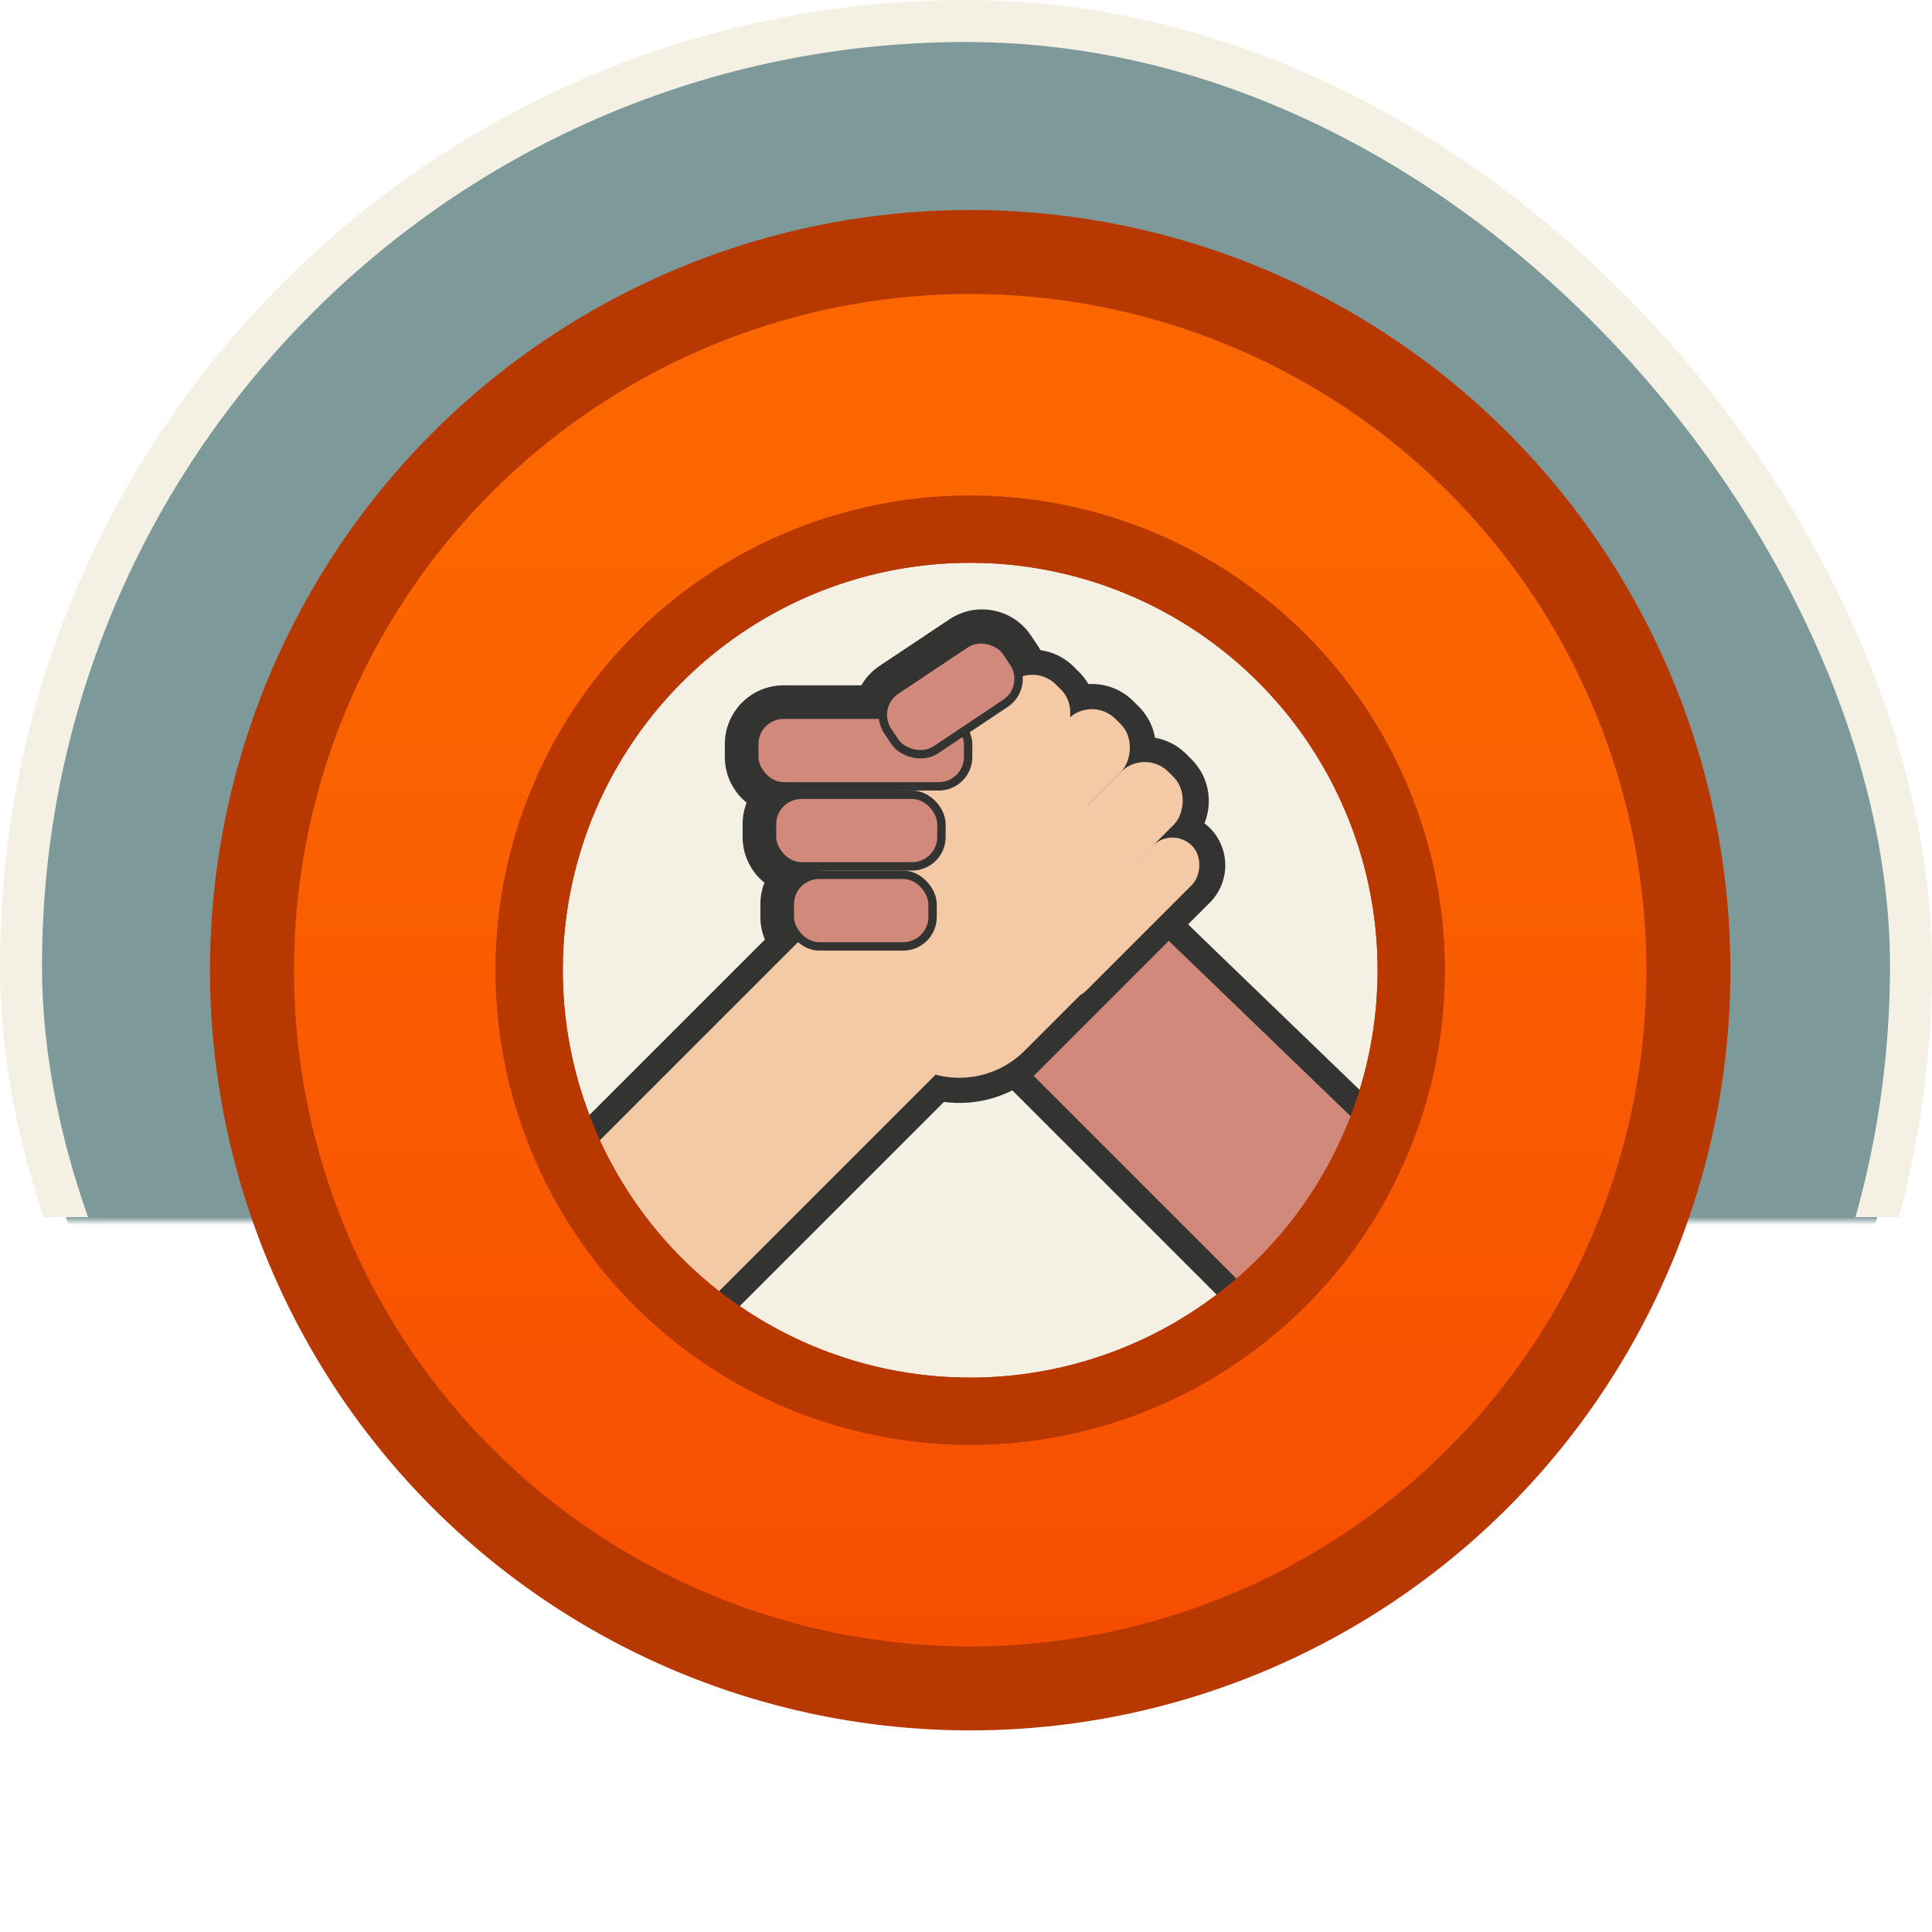 <svg width="230" height="230" viewBox="0 0 230 230" fill="none" xmlns="http://www.w3.org/2000/svg">
<rect x="2.5" y="2.5" width="225" height="225" rx="112.5" fill="url(#paint0_linear_208_185)"/>
<rect x="2.5" y="2.5" width="225" height="225" rx="112.5" stroke="url(#paint1_linear_208_185)" stroke-width="5"/>
<circle cx="115.5" cy="115.5" r="85.5" fill="url(#paint2_linear_208_185)" stroke="#B73801" stroke-width="10"/>
<circle cx="115.5" cy="115.5" r="52.5" fill="#F4F1E4" stroke="#B93800" stroke-width="8"/>
<mask id="path-4-outside-1_208_185" maskUnits="userSpaceOnUse" x="63.796" y="71.547" width="104" height="88" fill="black">
<rect fill="white" x="63.796" y="71.547" width="104" height="88"/>
<path fill-rule="evenodd" clip-rule="evenodd" d="M121.749 80.495C123.11 80.092 124.643 80.427 125.717 81.501L126.352 82.136C127.213 82.997 127.599 84.151 127.512 85.276C129.082 84.044 131.361 84.15 132.807 85.597L133.442 86.232C135.004 87.794 135.004 90.327 133.442 91.889L129.534 95.797L133.443 91.889C135.005 90.327 137.537 90.327 139.099 91.889L139.735 92.524C141.297 94.086 141.297 96.619 139.735 98.181L137.253 100.662C138.542 99.391 140.618 99.396 141.9 100.678C143.187 101.965 143.187 104.053 141.9 105.34L137.187 110.053L162.962 135.828L146.883 151.907L120.96 125.984C118.191 128.147 114.625 128.798 111.376 127.938L84.876 154.438L68.796 138.358L94.936 112.219C94.072 111.485 93.523 110.39 93.523 109.168V107.641C93.523 105.432 95.314 103.641 97.523 103.641H95.406C93.197 103.641 91.406 101.85 91.406 99.641V98.113C91.406 95.904 93.197 94.113 95.406 94.113H93.289C91.08 94.113 89.289 92.323 89.289 90.113V88.586C89.289 86.377 91.08 84.586 93.289 84.586H104.63C104.773 83.478 105.376 82.435 106.379 81.766L114.695 76.22C116.533 74.994 119.016 75.49 120.242 77.328L121.089 78.599C121.481 79.185 121.697 79.838 121.749 80.495Z"/>
</mask>
<path fill-rule="evenodd" clip-rule="evenodd" d="M121.749 80.495C123.11 80.092 124.643 80.427 125.717 81.501L126.352 82.136C127.213 82.997 127.599 84.151 127.512 85.276C129.082 84.044 131.361 84.15 132.807 85.597L133.442 86.232C135.004 87.794 135.004 90.327 133.442 91.889L129.534 95.797L133.443 91.889C135.005 90.327 137.537 90.327 139.099 91.889L139.735 92.524C141.297 94.086 141.297 96.619 139.735 98.181L137.253 100.662C138.542 99.391 140.618 99.396 141.9 100.678C143.187 101.965 143.187 104.053 141.9 105.34L137.187 110.053L162.962 135.828L146.883 151.907L120.96 125.984C118.191 128.147 114.625 128.798 111.376 127.938L84.876 154.438L68.796 138.358L94.936 112.219C94.072 111.485 93.523 110.39 93.523 109.168V107.641C93.523 105.432 95.314 103.641 97.523 103.641H95.406C93.197 103.641 91.406 101.85 91.406 99.641V98.113C91.406 95.904 93.197 94.113 95.406 94.113H93.289C91.08 94.113 89.289 92.323 89.289 90.113V88.586C89.289 86.377 91.08 84.586 93.289 84.586H104.63C104.773 83.478 105.376 82.435 106.379 81.766L114.695 76.22C116.533 74.994 119.016 75.49 120.242 77.328L121.089 78.599C121.481 79.185 121.697 79.838 121.749 80.495Z" fill="#D0897A"/>
<path d="M121.749 80.495L118.759 80.734L119.054 84.422L122.601 83.371L121.749 80.495ZM125.717 81.501L123.596 83.623L123.596 83.623L125.717 81.501ZM126.352 82.136L124.231 84.258L124.231 84.258L126.352 82.136ZM127.512 85.276L124.521 85.044L123.992 91.855L129.365 87.636L127.512 85.276ZM132.807 85.597L130.686 87.719L130.686 87.719L132.807 85.597ZM133.442 86.232L135.564 84.111L135.564 84.111L133.442 86.232ZM133.442 91.889L135.564 94.01L135.564 94.01L133.442 91.889ZM129.534 95.797L127.413 93.676L131.655 97.919L129.534 95.797ZM133.443 91.889L135.564 94.01L135.564 94.01L133.443 91.889ZM139.099 91.889L136.978 94.01L136.978 94.01L139.099 91.889ZM139.735 92.524L141.856 90.403L141.856 90.403L139.735 92.524ZM139.735 98.181L141.856 100.302L141.856 100.302L139.735 98.181ZM137.253 100.662L135.132 98.541L139.361 102.798L137.253 100.662ZM141.9 100.678L139.779 102.799L139.779 102.799L141.9 100.678ZM141.9 105.34L139.779 103.219L139.779 103.219L141.9 105.34ZM137.187 110.053L135.066 107.932L132.945 110.053L135.066 112.174L137.187 110.053ZM162.962 135.828L165.083 137.949L167.205 135.828L165.083 133.706L162.962 135.828ZM146.883 151.907L144.761 154.029L146.883 156.15L149.004 154.029L146.883 151.907ZM120.96 125.984L123.081 123.863L121.205 121.987L119.113 123.62L120.96 125.984ZM111.376 127.938L112.143 125.038L110.475 124.596L109.254 125.817L111.376 127.938ZM84.876 154.438L82.755 156.559L84.876 158.68L86.997 156.559L84.876 154.438ZM68.796 138.358L66.675 136.237L64.554 138.358L66.675 140.48L68.796 138.358ZM94.936 112.219L97.057 114.34L99.359 112.038L96.878 109.932L94.936 112.219ZM104.63 84.586V87.586H107.27L107.606 84.968L104.63 84.586ZM106.379 81.766L104.714 79.27L104.714 79.27L106.379 81.766ZM114.695 76.22L116.359 78.715L116.359 78.715L114.695 76.22ZM120.242 77.328L117.746 78.992L117.746 78.992L120.242 77.328ZM121.089 78.599L118.594 80.263L118.594 80.263L121.089 78.599ZM122.601 83.371C122.95 83.268 123.33 83.357 123.596 83.623L127.839 79.38C125.956 77.497 123.27 76.915 120.897 77.618L122.601 83.371ZM123.596 83.623L124.231 84.258L128.474 80.015L127.839 79.38L123.596 83.623ZM124.231 84.258C124.446 84.472 124.543 84.756 124.521 85.044L130.503 85.509C130.655 83.547 129.98 81.521 128.474 80.015L124.231 84.258ZM129.365 87.636C129.755 87.329 130.326 87.358 130.686 87.719L134.929 83.476C132.395 80.943 128.408 80.758 125.659 82.917L129.365 87.636ZM130.686 87.719L131.321 88.354L135.564 84.111L134.929 83.476L130.686 87.719ZM131.321 88.354C131.712 88.744 131.712 89.377 131.321 89.768L135.564 94.01C138.297 91.277 138.297 86.845 135.564 84.111L131.321 88.354ZM131.321 89.768L127.413 93.676L131.655 97.919L135.564 94.01L131.321 89.768ZM131.655 97.919L135.564 94.01L131.321 89.768L127.413 93.676L131.655 97.919ZM135.564 94.01C135.954 93.62 136.588 93.62 136.978 94.01L141.221 89.768C138.487 87.034 134.055 87.034 131.321 89.768L135.564 94.01ZM136.978 94.01L137.613 94.646L141.856 90.403L141.221 89.768L136.978 94.01ZM137.613 94.646C138.004 95.036 138.004 95.669 137.613 96.06L141.856 100.302C144.589 97.569 144.589 93.137 141.856 90.403L137.613 94.646ZM137.613 96.06L135.132 98.541L139.375 102.784L141.856 100.302L137.613 96.06ZM139.361 102.798C139.476 102.683 139.663 102.684 139.779 102.799L144.021 98.557C141.572 96.108 137.608 96.098 135.146 98.527L139.361 102.798ZM139.779 102.799C139.894 102.915 139.894 103.103 139.779 103.219L144.021 107.462C146.48 105.003 146.48 101.016 144.021 98.557L139.779 102.799ZM139.779 103.219L135.066 107.932L139.309 112.174L144.021 107.462L139.779 103.219ZM135.066 112.174L160.841 137.949L165.083 133.706L139.309 107.932L135.066 112.174ZM160.841 133.706L144.761 149.786L149.004 154.029L165.083 137.949L160.841 133.706ZM149.004 149.786L123.081 123.863L118.838 128.106L144.761 154.029L149.004 149.786ZM119.113 123.62C117.107 125.187 114.514 125.665 112.143 125.038L110.608 130.838C114.736 131.93 119.274 131.107 122.806 128.349L119.113 123.62ZM109.254 125.817L82.755 152.316L86.997 156.559L113.497 130.059L109.254 125.817ZM86.997 152.316L70.918 136.237L66.675 140.48L82.755 156.559L86.997 152.316ZM70.918 140.48L97.057 114.34L92.815 110.097L66.675 136.237L70.918 140.48ZM96.878 109.932C96.656 109.744 96.523 109.473 96.523 109.168H90.523C90.523 111.308 91.488 113.226 92.994 114.505L96.878 109.932ZM96.523 109.168V107.641H90.523V109.168H96.523ZM96.523 107.641C96.523 107.088 96.971 106.641 97.523 106.641V100.641C93.657 100.641 90.523 103.775 90.523 107.641H96.523ZM97.523 100.641H95.406V106.641H97.523V100.641ZM95.406 100.641C94.854 100.641 94.406 100.193 94.406 99.641H88.406C88.406 103.507 91.54 106.641 95.406 106.641V100.641ZM94.406 99.641V98.113H88.406V99.641H94.406ZM94.406 98.113C94.406 97.561 94.854 97.113 95.406 97.113V91.113C91.54 91.113 88.406 94.247 88.406 98.113H94.406ZM95.406 91.113H93.289V97.113H95.406V91.113ZM93.289 91.113C92.737 91.113 92.289 90.666 92.289 90.113H86.289C86.289 93.979 89.423 97.113 93.289 97.113V91.113ZM92.289 90.113V88.586H86.289V90.113H92.289ZM92.289 88.586C92.289 88.034 92.737 87.586 93.289 87.586V81.586C89.423 81.586 86.289 84.72 86.289 88.586H92.289ZM93.289 87.586H104.63V81.586H93.289V87.586ZM107.606 84.968C107.642 84.684 107.793 84.429 108.043 84.262L104.714 79.27C102.959 80.441 101.903 82.271 101.655 84.204L107.606 84.968ZM108.043 84.262L116.359 78.715L113.03 73.724L104.714 79.27L108.043 84.262ZM116.359 78.715C116.819 78.409 117.44 78.533 117.746 78.992L122.738 75.663C120.593 72.447 116.246 71.579 113.03 73.724L116.359 78.715ZM117.746 78.992L118.594 80.263L123.585 76.934L122.738 75.663L117.746 78.992ZM118.594 80.263C118.694 80.414 118.746 80.574 118.759 80.734L124.74 80.255C124.647 79.102 124.267 77.957 123.585 76.934L118.594 80.263Z" fill="#333432" mask="url(#path-4-outside-1_208_185)"/>
<path d="M121.999 127.023L120.938 128.084L121.999 129.144L146.682 153.828L147.793 154.938L148.851 153.778L164.608 136.511L165.592 135.433L164.541 134.42L140.18 110.925L139.12 109.902L138.078 110.944L121.999 127.023Z" fill="#D0897A" stroke="#333432" stroke-width="3"/>
<rect x="117.649" y="83.913" width="32.173" height="37.051" rx="11" transform="rotate(45 117.649 83.913)" fill="#F3C9A6"/>
<rect x="122.889" y="78.673" width="8.898" height="24.348" rx="4" transform="rotate(45 122.889 78.673)" fill="#F3C9A6"/>
<rect x="129.979" y="82.769" width="8.898" height="24.348" rx="4" transform="rotate(45 129.979 82.769)" fill="#F3C9A6"/>
<rect x="136.271" y="89.061" width="8.898" height="24.348" rx="4" transform="rotate(45 136.271 89.061)" fill="#F3C9A6"/>
<rect x="139.569" y="98.347" width="6.594" height="24.348" rx="3.297" transform="rotate(45 139.569 98.347)" fill="#F3C9A6"/>
<rect x="100.984" y="106.171" width="22.74" height="45.52" transform="rotate(45 100.984 106.171)" fill="#F3C9A6"/>
<rect x="89.789" y="85.086" width="25.465" height="8.527" rx="3.5" fill="#D0897A" stroke="#333432"/>
<rect x="91.906" y="94.613" width="20.172" height="8.527" rx="3.5" fill="#D0897A" stroke="#333432"/>
<rect x="94.023" y="104.141" width="16.996" height="8.527" rx="3.5" fill="#D0897A" stroke="#333432"/>
<rect x="103.744" y="84.124" width="16.996" height="8.527" rx="3.5" transform="rotate(-33.702 103.744 84.124)" fill="#D0897A" stroke="#333432"/>
<circle cx="115.5" cy="115.5" r="52.5" stroke="#B93800" stroke-width="8"/>
<defs>
<linearGradient id="paint0_linear_208_185" x1="115" y1="0" x2="115" y2="230" gradientUnits="userSpaceOnUse">
<stop stop-color="#7E9999"/>
<stop offset="0.63" stop-color="#7E9999"/>
<stop offset="0.634" stop-color="#7E9999" stop-opacity="0"/>
<stop offset="1" stop-color="#7E9999" stop-opacity="0"/>
</linearGradient>
<linearGradient id="paint1_linear_208_185" x1="115" y1="0" x2="115" y2="230" gradientUnits="userSpaceOnUse">
<stop stop-color="#F4F1E4"/>
<stop offset="0.63" stop-color="#F4F1E4"/>
<stop offset="0.63" stop-color="#7E9999" stop-opacity="0"/>
<stop offset="1" stop-color="#7E9999" stop-opacity="0"/>
</linearGradient>
<linearGradient id="paint2_linear_208_185" x1="115.5" y1="25" x2="115.5" y2="206" gradientUnits="userSpaceOnUse">
<stop offset="0.22" stop-color="#FB6600"/>
<stop offset="1" stop-color="#F64C01"/>
</linearGradient>
</defs>
</svg>
